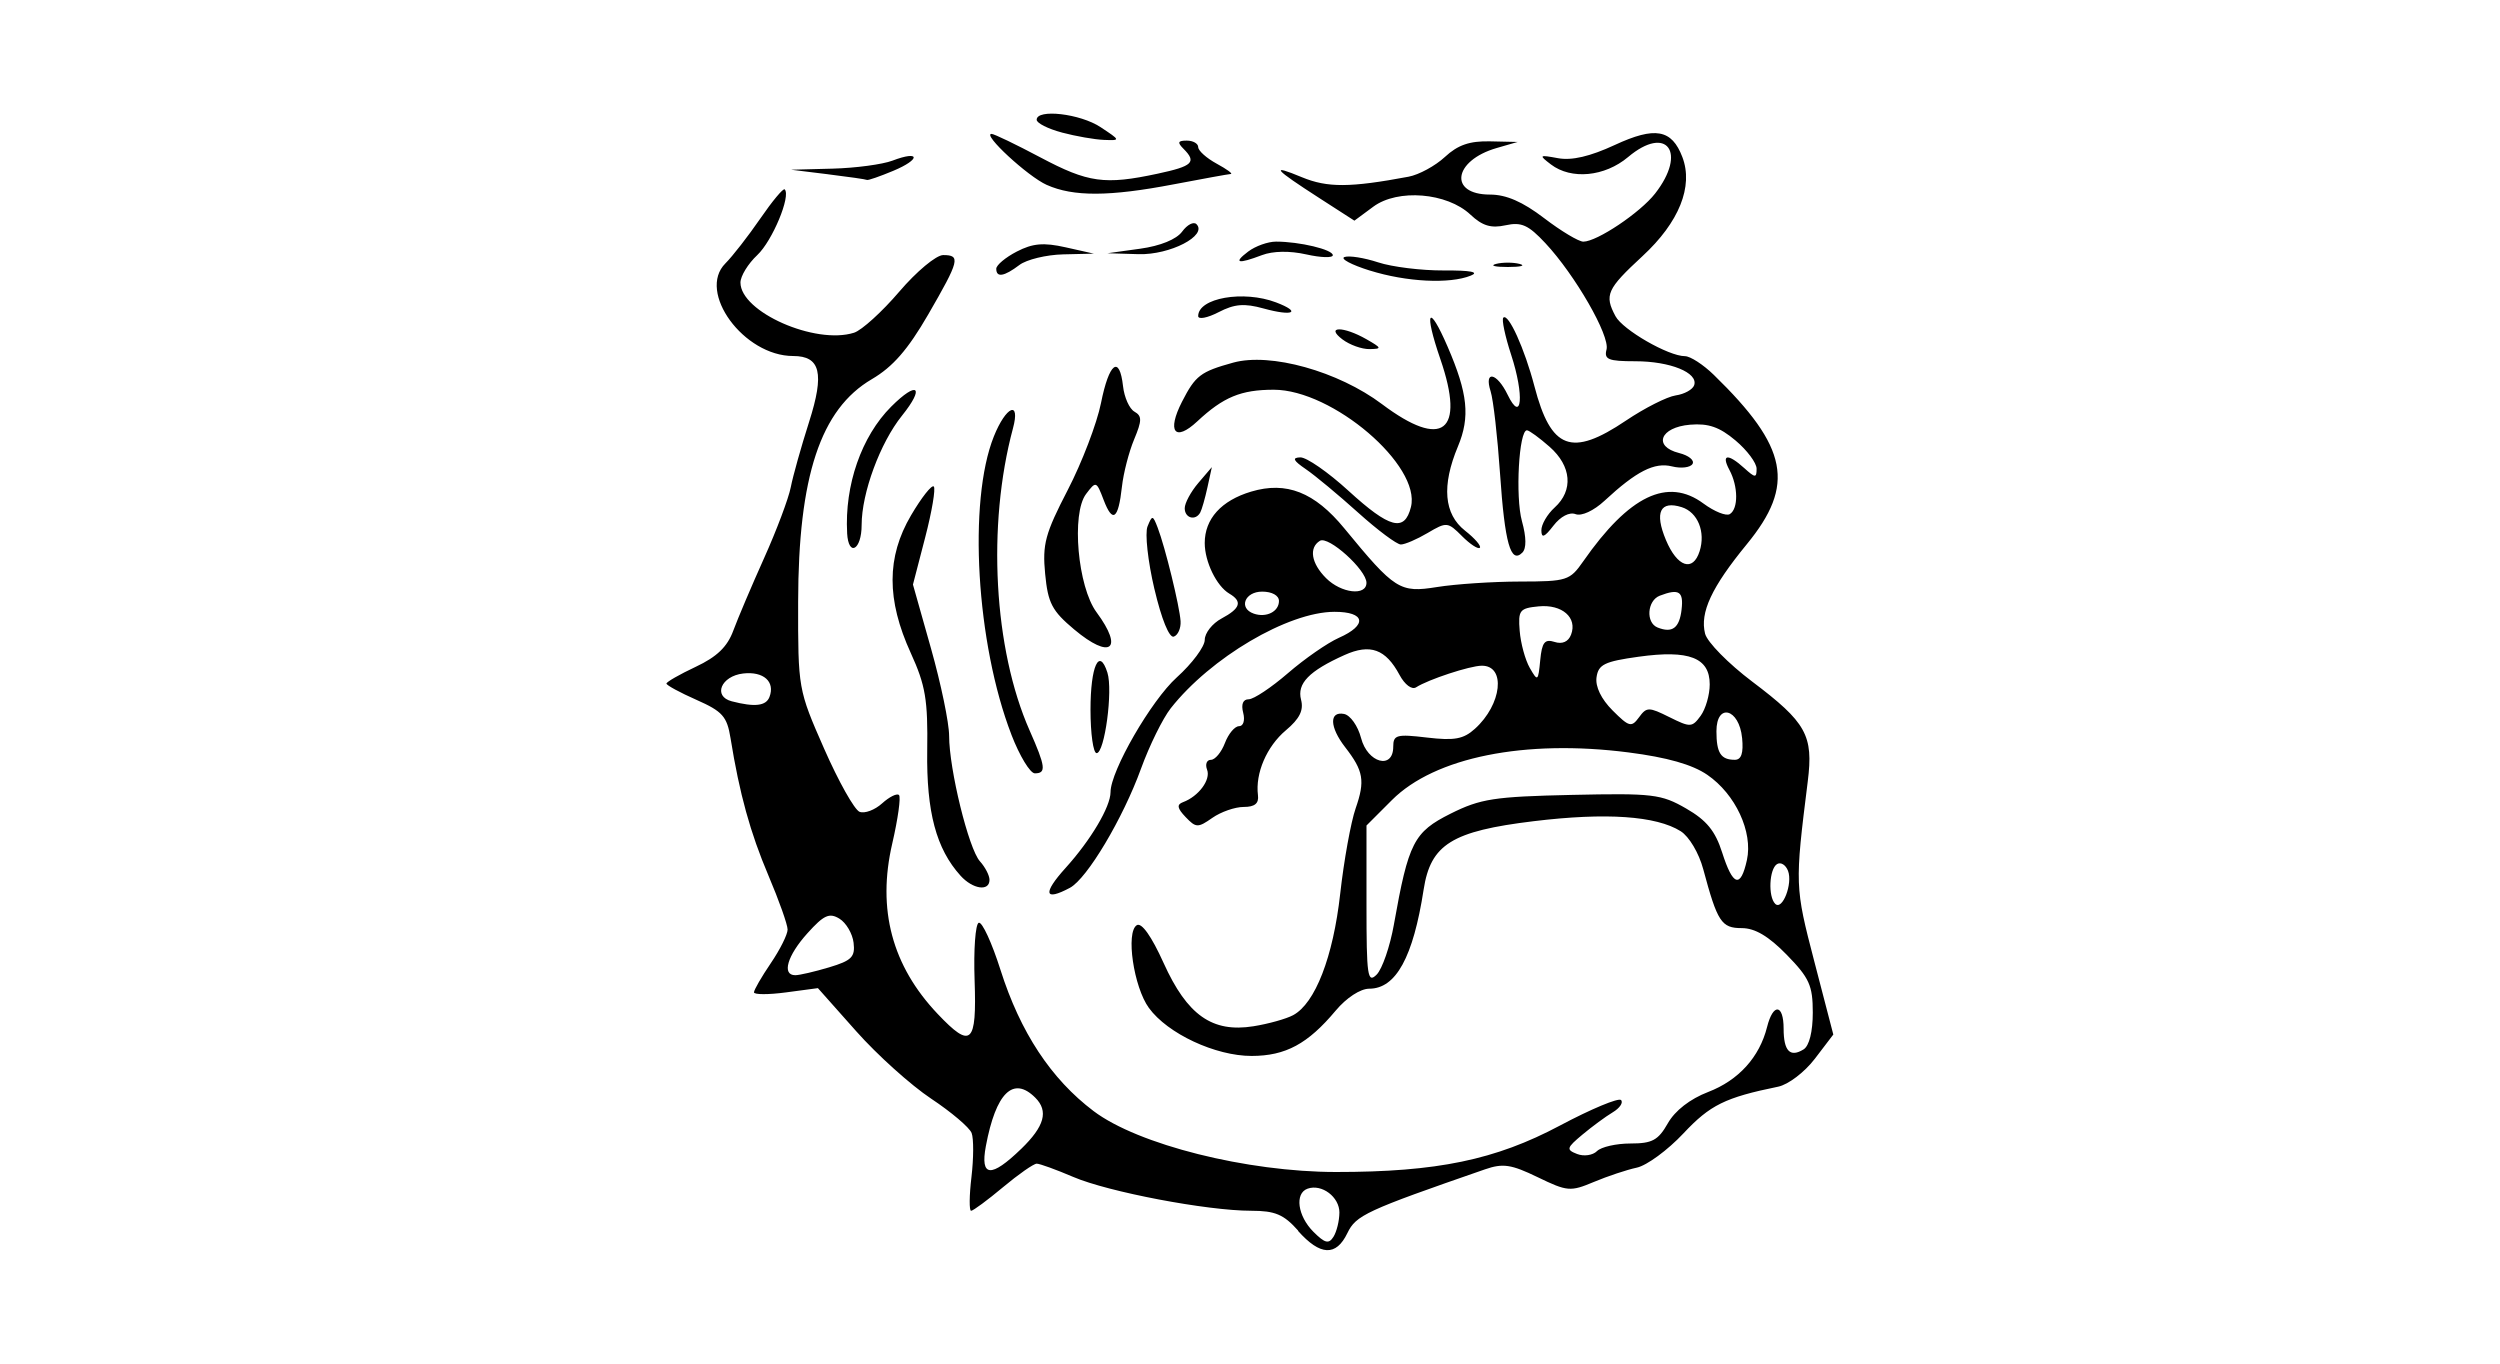 <?xml version="1.0" encoding="UTF-8" standalone="no"?>
<!-- Created with Inkscape (http://www.inkscape.org/) -->
<svg id="svg2" xmlns:rdf="http://www.w3.org/1999/02/22-rdf-syntax-ns#" xmlns="http://www.w3.org/2000/svg" height="54" width="99" version="1.1" xmlns:cc="http://creativecommons.org/ns#" xmlns:dc="http://purl.org/dc/elements/1.1/">
 <g id="g6125">
  <g id="g4414">
   <g id="g3542">
    <rect id="rect2990" opacity="0" height="54" width="99" y="0" x="0"/>
   </g>
  </g>
  <path id="path4618" d="m51.41 48.736c-0.575-0.646-0.913-0.789-1.866-0.79-1.745-0.001-5.661-0.746-7.047-1.341-0.673-0.288-1.322-0.524-1.443-0.524-0.121 0-0.722 0.42-1.336 0.933-0.614 0.513-1.182 0.933-1.262 0.933-0.08 0-0.074-0.603 0.014-1.341 0.087-0.738 0.09-1.52 0.006-1.739-0.084-0.219-0.806-0.831-1.604-1.361-0.798-0.53-2.134-1.731-2.967-2.67l-1.516-1.706-1.266 0.169c-0.696 0.093-1.266 0.091-1.266-0.003 0-0.095 0.3-0.614 0.666-1.153s0.666-1.139 0.666-1.333c0-0.194-0.341-1.155-0.758-2.137-0.721-1.698-1.147-3.239-1.502-5.441-0.139-0.861-0.317-1.061-1.349-1.518-0.654-0.289-1.189-0.579-1.189-0.645 0-0.065 0.522-0.364 1.16-0.664 0.837-0.393 1.251-0.791 1.486-1.429 0.18-0.486 0.73-1.783 1.224-2.882 0.494-1.099 0.967-2.359 1.053-2.799 0.085-0.44 0.412-1.603 0.725-2.585 0.617-1.931 0.452-2.612-0.63-2.612-1.958 0-3.814-2.537-2.684-3.667 0.283-0.283 0.905-1.082 1.381-1.774 0.476-0.693 0.911-1.214 0.967-1.159 0.256 0.256-0.488 2.042-1.084 2.602-0.367 0.344-0.667 0.835-0.667 1.089 0 1.163 2.965 2.473 4.497 1.987 0.304-0.096 1.11-0.828 1.791-1.625 0.685-0.802 1.463-1.45 1.74-1.45 0.699 0 0.646 0.211-0.595 2.356-0.805 1.39-1.398 2.07-2.232 2.559-2.031 1.19-2.909 3.843-2.917 8.812-0.005 3.448-0.001 3.476 1.03 5.822 0.57 1.296 1.201 2.42 1.403 2.498 0.202 0.078 0.604-0.073 0.892-0.334 0.289-0.261 0.59-0.41 0.669-0.33 0.08 0.08-0.041 0.943-0.267 1.919-0.605 2.608-0.009 4.844 1.8 6.75 1.327 1.399 1.55 1.195 1.461-1.333-0.043-1.209 0.032-2.235 0.165-2.279 0.134-0.044 0.52 0.795 0.86 1.866 0.784 2.471 2.004 4.322 3.687 5.592 1.761 1.329 6.071 2.411 9.602 2.412 3.996 0.001 6.309-0.479 8.865-1.839 1.235-0.657 2.324-1.111 2.42-1.01s-0.052 0.32-0.33 0.486c-0.278 0.166-0.817 0.563-1.199 0.882-0.633 0.529-0.651 0.597-0.21 0.768 0.266 0.104 0.62 0.052 0.786-0.114s0.763-0.302 1.327-0.302c0.861 0 1.098-0.128 1.479-0.8 0.286-0.503 0.878-0.963 1.597-1.24 1.203-0.462 2.033-1.377 2.333-2.574 0.24-0.956 0.655-0.914 0.655 0.067 0 0.886 0.255 1.152 0.79 0.821 0.224-0.138 0.365-0.702 0.365-1.458 0-1.072-0.135-1.371-1.031-2.289-0.719-0.737-1.258-1.056-1.783-1.056-0.804 0-0.962-0.242-1.524-2.333-0.172-0.642-0.56-1.294-0.893-1.504-0.97-0.609-2.954-0.745-5.815-0.398-3.244 0.393-4.087 0.916-4.364 2.707-0.415 2.682-1.097 3.927-2.154 3.927-0.352 0-0.902 0.359-1.327 0.866-1.106 1.321-1.985 1.795-3.33 1.797-1.433 0.002-3.328-0.883-4.068-1.9-0.605-0.831-0.924-3.004-0.48-3.278 0.19-0.117 0.582 0.436 1.062 1.498 0.935 2.068 1.925 2.765 3.555 2.505 0.591-0.094 1.299-0.292 1.573-0.439 0.874-0.468 1.585-2.301 1.865-4.812 0.147-1.315 0.422-2.835 0.611-3.378 0.38-1.092 0.313-1.483-0.416-2.423-0.617-0.796-0.638-1.43-0.044-1.316 0.248 0.048 0.55 0.474 0.674 0.952 0.257 0.992 1.275 1.268 1.275 0.345 0-0.468 0.134-0.505 1.337-0.362 1.084 0.128 1.443 0.063 1.896-0.346 1.072-0.965 1.238-2.508 0.27-2.499-0.471 0.004-2.117 0.546-2.597 0.855-0.167 0.108-0.448-0.102-0.656-0.489-0.549-1.025-1.16-1.247-2.177-0.79-1.409 0.633-1.891 1.129-1.723 1.772 0.109 0.418-0.056 0.751-0.603 1.211-0.757 0.637-1.214 1.7-1.104 2.568 0.042 0.328-0.126 0.466-0.565 0.466-0.343 0-0.901 0.194-1.241 0.432-0.572 0.401-0.649 0.398-1.059-0.032-0.333-0.349-0.358-0.495-0.104-0.589 0.618-0.229 1.107-0.887 0.955-1.285-0.083-0.216-0.015-0.392 0.151-0.392 0.166 0 0.416-0.3 0.555-0.666 0.139-0.366 0.39-0.666 0.558-0.666 0.173 0 0.244-0.23 0.165-0.533-0.088-0.338-0.008-0.533 0.219-0.533 0.197 0 0.897-0.466 1.555-1.035 0.658-0.569 1.565-1.198 2.015-1.398 1.145-0.507 1.052-1.033-0.18-1.03-1.831 0.005-4.901 1.815-6.479 3.821-0.315 0.401-0.843 1.474-1.174 2.384-0.719 1.982-2.137 4.36-2.817 4.724-1.018 0.545-1.087 0.226-0.171-0.788 1-1.107 1.778-2.42 1.779-3.001 0.001-0.841 1.612-3.632 2.623-4.543 0.609-0.549 1.108-1.219 1.108-1.488 0-0.269 0.3-0.649 0.666-0.845 0.75-0.401 0.834-0.674 0.305-0.986-0.504-0.298-0.972-1.261-0.972-2.002 0-0.957 0.653-1.681 1.837-2.036 1.396-0.418 2.513 0.022 3.689 1.453 2.002 2.437 2.2 2.562 3.669 2.326 0.733-0.118 2.211-0.216 3.285-0.218 1.867-0.003 1.977-0.038 2.51-0.802 1.817-2.604 3.341-3.337 4.76-2.287 0.431 0.318 0.901 0.507 1.044 0.418 0.341-0.211 0.333-1.096-0.015-1.746-0.338-0.632-0.066-0.666 0.588-0.074 0.432 0.391 0.487 0.394 0.487 0.024 0-0.23-0.376-0.734-0.837-1.121-0.631-0.531-1.072-0.684-1.797-0.623-1.187 0.1-1.481 0.86-0.434 1.122 0.38 0.095 0.618 0.29 0.53 0.433-0.088 0.143-0.454 0.186-0.812 0.096-0.694-0.174-1.409 0.19-2.672 1.361-0.427 0.396-0.912 0.62-1.146 0.53-0.243-0.093-0.596 0.091-0.878 0.457-0.356 0.462-0.473 0.508-0.477 0.188-0.004-0.234 0.234-0.642 0.527-0.908 0.748-0.677 0.668-1.639-0.2-2.403-0.403-0.355-0.806-0.649-0.896-0.654-0.32-0.017-0.468 2.631-0.2 3.599 0.176 0.636 0.181 1.079 0.015 1.245-0.46 0.46-0.695-0.372-0.882-3.12-0.1-1.466-0.267-2.935-0.373-3.265-0.272-0.851 0.246-0.749 0.673 0.133 0.566 1.169 0.666 0.027 0.139-1.583-0.241-0.737-0.381-1.399-0.31-1.469 0.197-0.197 0.844 1.231 1.233 2.72 0.655 2.505 1.466 2.809 3.622 1.357 0.742-0.499 1.63-0.949 1.974-0.999 0.344-0.05 0.673-0.233 0.73-0.406 0.162-0.494-0.953-0.946-2.334-0.946-1.066 0-1.241-0.071-1.138-0.464 0.142-0.542-1.245-2.954-2.422-4.213-0.676-0.723-0.949-0.845-1.579-0.707-0.573 0.126-0.917 0.021-1.389-0.423-0.927-0.871-2.876-1.031-3.845-0.314l-0.749 0.554-1.386-0.893c-1.814-1.169-1.972-1.358-0.692-0.827 1.009 0.418 1.907 0.414 4.224-0.021 0.41-0.077 1.057-0.429 1.438-0.782 0.512-0.475 0.979-0.636 1.787-0.618l1.094 0.024-0.833 0.241c-1.718 0.498-1.909 1.843-0.262 1.843 0.642 0 1.291 0.283 2.143 0.933 0.672 0.513 1.371 0.932 1.553 0.931 0.542-0.002 2.249-1.146 2.841-1.904 1.277-1.635 0.464-2.736-1.069-1.446-0.927 0.78-2.251 0.906-3.056 0.292-0.487-0.372-0.47-0.386 0.282-0.247 0.542 0.1 1.266-0.068 2.245-0.522 1.599-0.742 2.259-0.624 2.679 0.479 0.442 1.162-0.13 2.582-1.578 3.92-1.413 1.306-1.519 1.542-1.071 2.38 0.29 0.542 2.099 1.583 2.751 1.583 0.21 0 0.725 0.333 1.143 0.741 2.946 2.868 3.235 4.356 1.305 6.708-1.393 1.699-1.862 2.704-1.651 3.54 0.084 0.333 0.923 1.186 1.865 1.897 2.148 1.621 2.43 2.127 2.201 3.954-0.513 4.093-0.511 4.17 0.259 7.128l0.753 2.895-0.731 0.959c-0.405 0.531-1.053 1.024-1.452 1.106-2.101 0.43-2.696 0.723-3.753 1.851-0.619 0.66-1.449 1.27-1.845 1.355-0.396 0.085-1.162 0.34-1.702 0.567-0.928 0.39-1.05 0.38-2.225-0.189-1.048-0.508-1.376-0.556-2.083-0.311-4.721 1.636-5.11 1.817-5.452 2.526-0.447 0.928-1.074 0.9-1.954-0.088zm1.631-0.713c0.004-0.622-0.699-1.152-1.262-0.951-0.516 0.185-0.394 1.08 0.231 1.706 0.456 0.456 0.609 0.494 0.795 0.2 0.127-0.201 0.233-0.63 0.235-0.955zm-12.602-2.527c0.925-0.896 1.09-1.496 0.559-2.027-0.873-0.873-1.561-0.199-1.958 1.917-0.231 1.233 0.204 1.267 1.399 0.109zm14.76-8.889c0.578-3.247 0.788-3.657 2.244-4.386 1.183-0.591 1.723-0.675 4.798-0.743 3.21-0.071 3.543-0.031 4.531 0.539 0.81 0.467 1.152 0.887 1.425 1.742 0.426 1.337 0.732 1.43 0.981 0.298 0.244-1.111-0.453-2.609-1.569-3.374-0.595-0.408-1.588-0.69-3.12-0.887-4.106-0.527-7.674 0.191-9.369 1.887l-1.007 1.007v3.154c0 2.812 0.043 3.11 0.402 2.751 0.221-0.221 0.53-1.117 0.685-1.989zm-22.361 1.698c0.888-0.266 1.032-0.411 0.964-0.973-0.044-0.363-0.297-0.792-0.561-0.953-0.399-0.243-0.616-0.145-1.266 0.577-0.801 0.888-1.025 1.662-0.482 1.662 0.166 0 0.772-0.141 1.346-0.313zm37.967-3.821c-0.091-0.237-0.286-0.357-0.434-0.266-0.31 0.192-0.361 1.285-0.073 1.573 0.283 0.283 0.703-0.799 0.507-1.308zm-1.818-5.26c-0.113-1.169-1.016-1.406-1.016-0.266 0 0.86 0.174 1.13 0.728 1.13 0.259 0 0.347-0.262 0.289-0.864zm-2.879-0.826c0.83 0.414 0.899 0.411 1.238-0.052 0.197-0.27 0.359-0.83 0.359-1.245 0-1.057-0.813-1.373-2.814-1.095-1.353 0.188-1.596 0.307-1.668 0.814-0.053 0.37 0.186 0.864 0.635 1.313 0.656 0.656 0.748 0.68 1.046 0.274 0.303-0.415 0.387-0.416 1.205-0.008zm-35.637-0.798c0.232-0.605-0.234-1.022-1.04-0.93-0.878 0.101-1.211 0.905-0.455 1.101 0.913 0.237 1.358 0.186 1.495-0.171zm31.09-2.179c0.307 0.098 0.545-0.007 0.653-0.288 0.259-0.675-0.355-1.211-1.283-1.121-0.756 0.074-0.817 0.152-0.751 0.972 0.039 0.491 0.219 1.15 0.4 1.466 0.314 0.548 0.332 0.534 0.413-0.305 0.068-0.71 0.177-0.849 0.568-0.725zm5.029-1.281c0.086-0.722-0.102-0.842-0.862-0.551-0.501 0.192-0.563 1.07-0.088 1.26 0.583 0.233 0.864 0.023 0.951-0.709zm-15.943-0.341c0-0.218-0.274-0.371-0.666-0.371-0.692 0-0.944 0.658-0.333 0.871 0.496 0.173 0.999-0.079 0.999-0.5zm3.465-0.721c0-0.513-1.507-1.871-1.844-1.662-0.445 0.275-0.343 0.892 0.245 1.479 0.601 0.601 1.599 0.715 1.599 0.183zm13.193-1.249c0.243-0.765-0.073-1.544-0.707-1.745-0.857-0.272-1.086 0.202-0.628 1.298 0.449 1.074 1.07 1.282 1.335 0.447zm-29.267 12.849c-0.965-1.066-1.354-2.527-1.32-4.953 0.029-2.016-0.067-2.585-0.651-3.865-0.965-2.114-0.961-3.8 0.01-5.453 0.416-0.708 0.822-1.222 0.901-1.142s-0.073 0.986-0.34 2.014l-0.485 1.869 0.716 2.536c0.394 1.395 0.716 2.949 0.716 3.454 0 1.321 0.774 4.476 1.22 4.97 0.209 0.231 0.379 0.561 0.379 0.733 0 0.47-0.66 0.375-1.148-0.164zm2.014-5.587c-1.393-3.611-1.724-9.237-0.696-11.807 0.483-1.206 1.062-1.451 0.757-0.32-1.032 3.837-0.762 8.747 0.659 11.96 0.636 1.438 0.668 1.7 0.208 1.7-0.186 0-0.604-0.69-0.929-1.532zm3.132-0.984c0-1.731 0.346-2.491 0.67-1.47 0.224 0.706-0.11 3.187-0.428 3.187-0.133 0-0.242-0.773-0.242-1.717zm-0.644-3.179c-0.882-0.74-1.041-1.045-1.152-2.203-0.113-1.174-0-1.593 0.894-3.32 0.563-1.087 1.155-2.636 1.317-3.442 0.321-1.606 0.733-1.92 0.874-0.666 0.049 0.44 0.252 0.892 0.451 1.004 0.303 0.172 0.301 0.349-0.013 1.101-0.206 0.493-0.423 1.334-0.482 1.87-0.143 1.297-0.368 1.46-0.724 0.527-0.287-0.753-0.303-0.758-0.697-0.237-0.587 0.776-0.331 3.675 0.415 4.683 1.09 1.474 0.555 1.889-0.882 0.683zm3.174-1.605c-0.258-1.095-0.38-2.21-0.272-2.476 0.185-0.456 0.209-0.454 0.402 0.048 0.297 0.773 0.87 3.114 0.907 3.704 0.017 0.278-0.103 0.553-0.268 0.611-0.18 0.063-0.486-0.688-0.768-1.887zm-12.167-2.212c-0.105-1.899 0.568-3.832 1.744-5.008 1.045-1.045 1.349-0.79 0.427 0.358-0.864 1.075-1.597 3.061-1.597 4.328 0 0.991-0.521 1.284-0.575 0.322zm24.349 0.119c-0.564-0.564-0.609-0.569-1.359-0.126-0.426 0.252-0.905 0.458-1.064 0.458-0.159 0-0.922-0.57-1.695-1.266-0.773-0.696-1.704-1.47-2.068-1.718-0.501-0.342-0.554-0.456-0.218-0.466 0.245-0.008 1.101 0.586 1.903 1.319 1.636 1.496 2.227 1.65 2.478 0.647 0.411-1.639-3.103-4.645-5.432-4.645-1.297 0-1.994 0.288-3.03 1.254-0.887 0.827-1.211 0.408-0.603-0.78 0.531-1.036 0.73-1.188 2.025-1.547 1.473-0.408 4.162 0.342 5.895 1.644 2.402 1.805 3.305 1.108 2.311-1.782-0.661-1.92-0.471-2.247 0.287-0.493 0.801 1.853 0.897 2.78 0.409 3.948-0.651 1.557-0.556 2.679 0.281 3.337 0.389 0.306 0.652 0.611 0.585 0.678-0.067 0.067-0.385-0.141-0.706-0.462zm-10.981-1.104c0-0.204 0.242-0.653 0.537-0.999l0.537-0.629-0.174 0.8c-0.096 0.44-0.225 0.89-0.286 0.999-0.19 0.339-0.614 0.221-0.614-0.17zm6.248-6.684c-0.698-0.528 0.029-0.534 0.949-0.008 0.609 0.348 0.619 0.382 0.118 0.39-0.302 0.005-0.782-0.167-1.066-0.382zm-5.715-0.925c0-0.718 1.793-1.033 3.085-0.542 1.025 0.39 0.671 0.563-0.494 0.241-0.767-0.212-1.151-0.18-1.784 0.147-0.444 0.229-0.807 0.298-0.807 0.153zm6.796-1.803c-0.733-0.229-1.184-0.471-1.002-0.536 0.182-0.065 0.781 0.03 1.332 0.211 0.551 0.182 1.721 0.326 2.601 0.321 1.065-0.006 1.422 0.063 1.067 0.205-0.84 0.338-2.546 0.252-3.998-0.202zm-14.792-0.072c0-0.143 0.365-0.449 0.812-0.68 0.633-0.327 1.059-0.365 1.932-0.169l1.12 0.251-1.215 0.029c-0.668 0.016-1.448 0.205-1.732 0.42-0.608 0.46-0.917 0.51-0.917 0.149zm19.79-0.191c0.257-0.067 0.676-0.067 0.933 0 0.257 0.067 0.047 0.122-0.466 0.122-0.513 0-0.723-0.055-0.466-0.122zm-9.81-0.492c0.285-0.215 0.779-0.391 1.099-0.391 0.932 0 2.248 0.315 2.248 0.538 0 0.113-0.474 0.098-1.053-0.032-0.654-0.147-1.317-0.136-1.75 0.028-0.966 0.367-1.154 0.318-0.545-0.143zm-4.282-0.11c0.802-0.111 1.438-0.371 1.663-0.678 0.2-0.274 0.455-0.406 0.567-0.294 0.448 0.449-1.047 1.224-2.292 1.188l-1.236-0.036 1.299-0.18zm-3.698-2.526c-0.752-0.336-2.575-2.021-2.186-2.021 0.099 0 0.971 0.42 1.938 0.933 1.889 1.002 2.541 1.093 4.633 0.644 1.401-0.3 1.561-0.455 1.026-0.991-0.249-0.249-0.219-0.32 0.133-0.32 0.249 0 0.453 0.116 0.453 0.258s0.33 0.437 0.733 0.656c0.403 0.219 0.654 0.402 0.556 0.408-0.097 0.006-1.117 0.191-2.265 0.41-2.544 0.487-3.966 0.493-5.021 0.022zm-8.662-0.422-1.466-0.18 1.649-0.043c0.907-0.024 1.973-0.167 2.369-0.317 1.101-0.419 1.128-0.055 0.03 0.404-0.531 0.222-0.999 0.384-1.04 0.36-0.041-0.024-0.735-0.124-1.541-0.223zm9.262-1.653c-0.55-0.146-1-0.373-1-0.505 0-0.442 1.723-0.243 2.532 0.293 0.794 0.526 0.795 0.529 0.133 0.504-0.366-0.014-1.116-0.145-1.665-0.291z"/>
 </g>
</svg>
